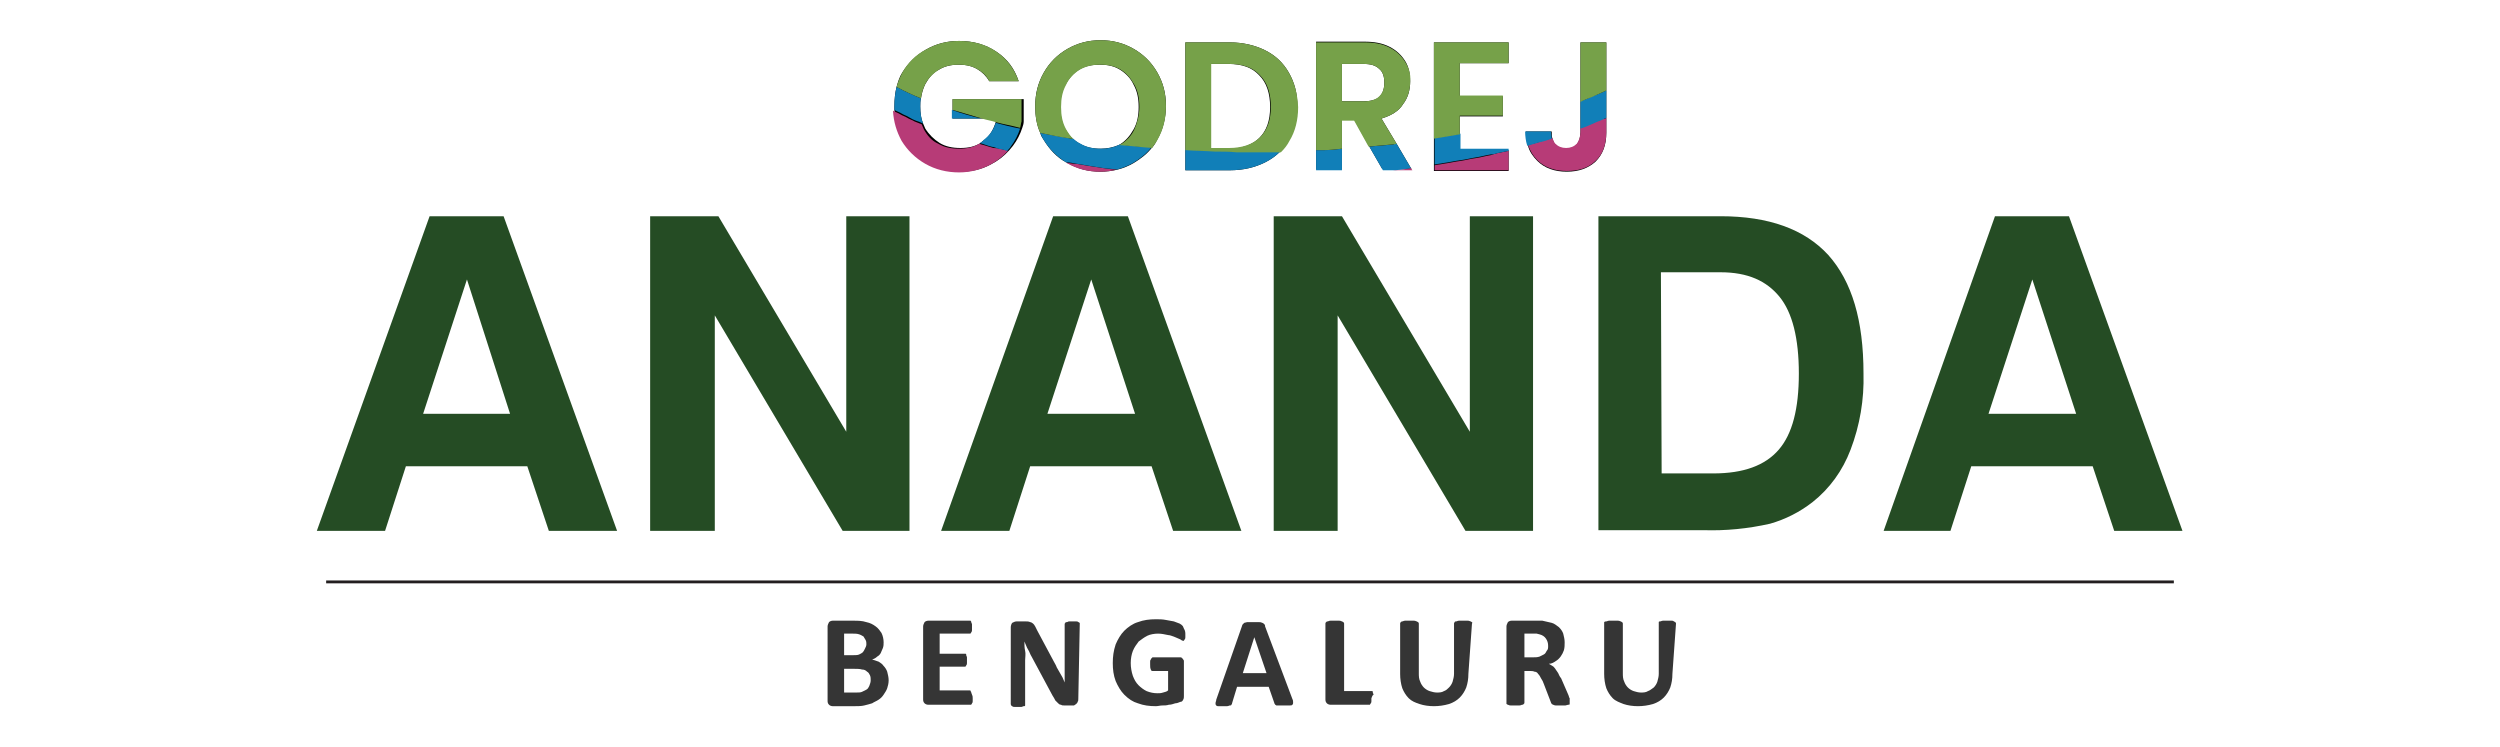 <?xml version="1.0" encoding="utf-8"?>
<!-- Generator: Adobe Illustrator 25.4.1, SVG Export Plug-In . SVG Version: 6.00 Build 0)  -->
<svg version="1.1" id="Layer_1" xmlns="http://www.w3.org/2000/svg" xmlns:xlink="http://www.w3.org/1999/xlink" x="0px" y="0px"
	 viewBox="0 0 348 104" style="enable-background:new 0 0 348 104;" xml:space="preserve">
<style type="text/css">
	.st0{fill:#23201F;}
	.st1{fill:none;stroke:#231F20;stroke-width:0.5;stroke-miterlimit:10;}
	.st2{clip-path:url(#SVGID_00000049942296537367871370000013821580938744285620_);}
	.st3{fill:url(#SVGID_00000172415466092102276540000014206316532173219506_);}
	.st4{clip-path:url(#SVGID_00000070816682971374483040000016123106881535761288_);}
	.st5{fill:url(#SVGID_00000150060504847203514450000003429699066454069927_);}
	.st6{clip-path:url(#SVGID_00000113353139327864097030000012303839737854379440_);}
	.st7{fill:url(#SVGID_00000092415617978972170350000006286807557536255667_);}
	.st8{clip-path:url(#SVGID_00000111904639324576671430000018007473330303593151_);}
	.st9{fill:url(#SVGID_00000103956819544786993400000003942541532775460249_);}
	.st10{clip-path:url(#SVGID_00000052100328752271921060000003426018519287069315_);}
	.st11{fill:url(#SVGID_00000068654485738842698010000016495009534898581155_);}
	.st12{clip-path:url(#SVGID_00000003796330071837116630000005141961572958833068_);}
	.st13{fill:url(#SVGID_00000161600557586466175490000007797859691065024701_);}
	.st14{clip-path:url(#SVGID_00000049906930185316323650000000715748214191628448_);}
	.st15{fill:url(#SVGID_00000114055116604508600770000001067696161255455916_);}
	.st16{clip-path:url(#SVGID_00000072259689974781656390000006359335807135729842_);}
	.st17{fill:url(#SVGID_00000183950898277821884330000007914671400882219191_);}
	.st18{clip-path:url(#SVGID_00000074421019300891461110000009664411453088857790_);}
	.st19{fill:url(#SVGID_00000052076644426319236900000012456771599730264510_);}
	.st20{clip-path:url(#SVGID_00000148623566089054466300000018442169977910577288_);}
	.st21{fill:url(#SVGID_00000067948342757713262370000015708081185578398860_);}
	.st22{clip-path:url(#SVGID_00000141433554280255011640000008145408950803834019_);}
	.st23{fill:url(#SVGID_00000035504395356152922830000008513318938838928299_);}
	.st24{clip-path:url(#SVGID_00000170245206881656578550000003170984451419636664_);}
	.st25{fill:url(#SVGID_00000128478199640870584960000010910084977320902843_);}
	.st26{clip-path:url(#SVGID_00000070817587553091347470000008172890952983827128_);}
	.st27{fill:url(#SVGID_00000025427604223573608780000007411639858997509262_);}
	.st28{clip-path:url(#SVGID_00000101067443286875803100000008050056029440935306_);}
	.st29{fill:url(#SVGID_00000088821502823113527400000016514479812726989955_);}
	.st30{clip-path:url(#SVGID_00000086659886762239546540000017500801004282817953_);}
	.st31{fill:url(#SVGID_00000124151733438531040100000000372687534300935318_);}
	.st32{clip-path:url(#SVGID_00000062179837723037217180000014879716702938023082_);}
	.st33{fill:url(#SVGID_00000156569309063813973090000002450913633611073983_);}
	.st34{clip-path:url(#SVGID_00000067236139832524759210000002900588970936781472_);}
	.st35{fill:url(#SVGID_00000153703410188485327930000013760479456220947094_);}
	.st36{clip-path:url(#SVGID_00000159471852306743480040000012662395633703772055_);}
	.st37{fill:url(#SVGID_00000067214413630336125370000005436641479489216934_);}
	.st38{clip-path:url(#SVGID_00000143618049466234406700000011861719653950640793_);}
	.st39{fill:url(#SVGID_00000017514413704095746390000016759608664979995571_);}
	.st40{clip-path:url(#SVGID_00000160892980118102341400000008153041646422497453_);}
	.st41{fill:url(#SVGID_00000116944153518480535010000004055490129639784340_);}
	.st42{clip-path:url(#SVGID_00000032644344807092488180000009782408028968281497_);}
	.st43{fill:url(#SVGID_00000075163341180412910970000008725675813209885353_);}
	.st44{clip-path:url(#SVGID_00000101089561078472254610000010808302004589811337_);}
	.st45{fill:url(#SVGID_00000031186437280736615440000010767423450826382981_);}
	.st46{clip-path:url(#SVGID_00000022527462828101347090000005239165871984946092_);}
	.st47{fill:url(#SVGID_00000106144603448867560640000006756528787608167317_);}
	.st48{clip-path:url(#SVGID_00000000910630887850163110000012507538154769638802_);}
	.st49{fill:url(#SVGID_00000017481978417934297920000006977797171335760814_);}
	.st50{clip-path:url(#SVGID_00000110464430932095447900000013866320499175555216_);}
	.st51{fill:url(#SVGID_00000072991014384222387470000016599498829197927594_);}
	.st52{clip-path:url(#SVGID_00000035508401241169763420000005736693630566473407_);}
	.st53{fill:url(#SVGID_00000097498033729604953420000004925210247816572321_);}
	.st54{clip-path:url(#SVGID_00000021099669485124673050000007494895486917323664_);}
	.st55{fill:url(#SVGID_00000031889473761266037610000006324931450190955908_);}
	.st56{clip-path:url(#SVGID_00000134224712865397848550000009007410597586760108_);}
	.st57{fill:url(#SVGID_00000169541533624902211980000012490070833640745871_);}
	.st58{clip-path:url(#SVGID_00000182526812083776724430000012160048742612962455_);}
	.st59{fill:url(#SVGID_00000074424289146187041570000002842017202425676467_);}
	.st60{clip-path:url(#SVGID_00000060019938053135791860000002856197095842221442_);}
	.st61{fill:url(#SVGID_00000142856357908989492840000010761161228796833972_);}
	.st62{clip-path:url(#SVGID_00000047772656213938120200000013655931990314377886_);}
	.st63{fill:url(#SVGID_00000017517401058289517380000012184371078116552861_);}
	.st64{clip-path:url(#SVGID_00000113341791099230649010000007418893198599360130_);}
	.st65{fill:url(#SVGID_00000056411238701652762410000006945146566243806609_);}
	.st66{clip-path:url(#SVGID_00000183932717917483901710000017453993957690118563_);}
	.st67{fill:url(#SVGID_00000143597303922488989240000008930943050972757662_);}
	.st68{clip-path:url(#SVGID_00000038387176024980421950000000148905990717788350_);}
	.st69{fill:url(#SVGID_00000000939696016233406150000001716271279989981118_);}
	.st70{clip-path:url(#SVGID_00000075881622772553798390000015057973682469244289_);}
	.st71{fill:url(#SVGID_00000015355340265732887120000009278063827346536337_);}
	.st72{clip-path:url(#SVGID_00000115501121233883283430000009517997836404595888_);}
	.st73{fill:url(#SVGID_00000053521824508412297400000014296116153720320160_);}
	.st74{clip-path:url(#SVGID_00000031892842465311114450000017523344279714417825_);}
	.st75{fill:url(#SVGID_00000085237594542176560130000002722126476264884656_);}
	.st76{clip-path:url(#SVGID_00000163777284779306527680000015889419345921905591_);}
	.st77{fill:url(#SVGID_00000123404686524624971240000004799612663648181902_);}
	.st78{clip-path:url(#SVGID_00000023270024075802349670000015478295597740361127_);}
	.st79{fill:url(#SVGID_00000036942686146811362370000010461708263328345757_);}
	.st80{clip-path:url(#SVGID_00000003080068585402947530000001621755873907274670_);}
	.st81{fill:url(#SVGID_00000002347356045087977510000002386470053482146721_);}
	.st82{clip-path:url(#SVGID_00000039133769296584142970000007000341852252797114_);}
	.st83{fill:url(#SVGID_00000047048390538303739110000018215329418613256321_);}
	.st84{clip-path:url(#SVGID_00000072259832028262866060000003719568125180930470_);}
	.st85{fill:url(#SVGID_00000060005915814730730960000003919635746362989192_);}
	.st86{fill:#9DBF4B;}
	.st87{fill:#254C24;}
	.st88{fill:#BA2F71;}
	.st89{fill:#6DA642;}
	.st90{fill:#459DD0;}
	.st91{fill:#7FAD4A;}
	.st92{fill:#1A7DB7;}
	.st93{fill:#231F20;}
	.st94{fill:#353535;}
	.st95{fill:#B73B77;}
	.st96{fill:#117FB8;}
	.st97{fill:#76A149;}
</style>
<g>
	<path class="st87" d="M59.8,30.1h10.3l15.8,43.8h-9.5l-3-9H56.5l-2.9,9h-9.5L59.8,30.1z M65,38.9l-6.1,18.7H71L65,38.9z"/>
	<path class="st87" d="M90.5,73.9V30.1h9.5l17.8,30v-30h8.8v43.8h-9.3l-17.8-30v30H90.5z"/>
	<path class="st87" d="M146.6,30.1H157l15.8,43.8h-9.5l-3-9h-16.9l-2.9,9H131L146.6,30.1z M151.9,38.9l-6.1,18.7H158L151.9,38.9z"/>
	<path class="st87" d="M177.3,73.9V30.1h9.5l17.8,30v-30h8.8v43.8H204l-17.8-30v30H177.3z"/>
	<path class="st87" d="M222.5,73.9V30.1h17c6.7,0,11.7,1.8,15,5.4c3.3,3.7,4.9,9.1,4.9,16.5c0.1,3.6-0.5,7.2-1.8,10.6
		c-1.1,2.9-2.9,5.4-5.3,7.3c-1.8,1.4-3.8,2.4-5.9,3c-3.1,0.7-6.2,1-9.3,0.9H222.5z M231.3,65.9h7.2c4.2,0,7.2-1.1,9.1-3.3
		s2.8-5.7,2.8-10.6s-0.9-8.5-2.7-10.7s-4.4-3.4-8.2-3.4h-8.3L231.3,65.9L231.3,65.9z"/>
	<path class="st87" d="M277.7,30.1h10.3l15.8,43.8h-9.5l-3-9h-16.9l-2.9,9h-9.3L277.7,30.1z M282.9,38.9l-6.1,18.7H289L282.9,38.9z"
		/>
</g>
<rect x="45.4" y="80.8" class="st93" width="257.2" height="0.4"/>
<g>
	<path class="st94" d="M123.7,94.7c0,0.4-0.1,0.8-0.2,1.1c-0.1,0.3-0.3,0.6-0.5,0.9c-0.2,0.3-0.4,0.5-0.7,0.7
		c-0.3,0.2-0.6,0.3-0.9,0.5c-0.3,0.1-0.7,0.2-1.1,0.3c-0.4,0.1-0.9,0.1-1.3,0.1h-3.1c-0.2,0-0.4-0.1-0.5-0.2
		c-0.2-0.2-0.2-0.4-0.2-0.6V87.2c0-0.2,0.1-0.4,0.2-0.6c0.1-0.1,0.3-0.2,0.5-0.2h2.9c0.6,0,1.2,0,1.8,0.2c0.5,0.1,0.9,0.3,1.3,0.6
		c0.3,0.2,0.6,0.6,0.8,0.9c0.2,0.4,0.3,0.9,0.3,1.3c0,0.3,0,0.5-0.1,0.8c-0.1,0.2-0.2,0.5-0.3,0.7c-0.1,0.2-0.3,0.4-0.5,0.5
		c-0.2,0.2-0.4,0.3-0.7,0.4c0.3,0.1,0.6,0.2,0.9,0.3c0.3,0.2,0.5,0.3,0.7,0.6c0.2,0.2,0.4,0.5,0.5,0.8
		C123.6,93.9,123.7,94.3,123.7,94.7z M120.6,89.7c0-0.2,0-0.4-0.1-0.6c-0.1-0.2-0.2-0.3-0.3-0.5c-0.2-0.1-0.3-0.2-0.6-0.3
		c-0.3-0.1-0.6-0.1-0.9-0.1h-1.2v3h1.3c0.3,0,0.6,0,0.8-0.1c0.2-0.1,0.4-0.2,0.5-0.3c0.1-0.1,0.2-0.3,0.3-0.5
		C120.5,90.1,120.6,89.9,120.6,89.7z M121.2,94.7c0-0.2,0-0.5-0.1-0.7c-0.1-0.2-0.2-0.4-0.4-0.5c-0.2-0.2-0.4-0.3-0.7-0.3
		c-0.3-0.1-0.7-0.1-1.1-0.1h-1.4v3.3h1.7c0.3,0,0.6,0,0.8-0.1c0.2-0.1,0.4-0.2,0.6-0.3c0.2-0.1,0.3-0.3,0.4-0.5
		C121.1,95.2,121.2,95,121.2,94.7L121.2,94.7z"/>
	<path class="st94" d="M135.4,97.2c0,0.2,0,0.3,0,0.4c0,0.1,0,0.2-0.1,0.3c0,0.1-0.1,0.1-0.1,0.2c0,0-0.1,0-0.1,0h-5.9
		c-0.2,0-0.4-0.1-0.5-0.2c-0.2-0.2-0.2-0.4-0.2-0.6V87.2c0-0.2,0.1-0.4,0.2-0.6c0.1-0.1,0.3-0.2,0.5-0.2h5.8c0,0,0.1,0,0.1,0
		c0,0,0.1,0.1,0.1,0.2c0,0.1,0.1,0.2,0.1,0.3c0,0.1,0,0.3,0,0.4c0,0.1,0,0.3,0,0.4c0,0.1,0,0.2-0.1,0.3c0,0.1-0.1,0.1-0.1,0.2
		c0,0-0.1,0-0.1,0h-4.2v2.8h3.5c0,0,0.1,0,0.1,0c0.1,0,0.1,0.1,0.1,0.2c0,0.1,0.1,0.2,0.1,0.3c0,0.1,0,0.3,0,0.4c0,0.1,0,0.3,0,0.4
		c0,0.1,0,0.2-0.1,0.3c0,0.1-0.1,0.1-0.1,0.2c0,0-0.1,0-0.1,0h-3.5v3.3h4.2c0.1,0,0.1,0,0.1,0.1c0,0,0.1,0.1,0.1,0.2
		c0,0.1,0.1,0.2,0.1,0.3C135.4,96.9,135.4,97,135.4,97.2z"/>
	<path class="st94" d="M150.1,97.3c0,0.1,0,0.3-0.1,0.4c0,0.1-0.1,0.2-0.2,0.3c-0.1,0.1-0.2,0.1-0.3,0.2c-0.1,0-0.2,0-0.3,0h-1
		c-0.2,0-0.4,0-0.5-0.1c-0.2,0-0.3-0.1-0.4-0.2c-0.1-0.1-0.3-0.3-0.4-0.4c-0.1-0.2-0.2-0.4-0.4-0.7l-2.9-5.4c-0.2-0.3-0.3-0.7-0.5-1
		s-0.3-0.7-0.5-1.1l0,0c0,0.4,0,0.9,0.1,1.3s0,0.9,0,1.3v6.1c0,0.1,0,0.1,0,0.2c0,0.1-0.1,0.1-0.2,0.1c-0.1,0-0.2,0.1-0.3,0.1
		c-0.2,0-0.4,0-0.5,0c-0.2,0-0.3,0-0.5,0c-0.1,0-0.2,0-0.3-0.1c-0.1,0-0.2-0.2-0.2-0.3V87.3c0-0.2,0.1-0.5,0.2-0.6
		c0.2-0.1,0.4-0.2,0.6-0.2h1.3c0.2,0,0.4,0,0.6,0.1c0.1,0,0.3,0.1,0.4,0.2c0.1,0.1,0.2,0.2,0.3,0.4c0.1,0.2,0.2,0.4,0.3,0.6l2.3,4.3
		c0.1,0.2,0.3,0.5,0.4,0.8l0.4,0.7l0.4,0.7c0.1,0.2,0.2,0.5,0.3,0.7l0,0c0-0.4,0-0.9,0-1.3s0-0.9,0-1.3v-5.5c0-0.1,0-0.1,0.1-0.2
		c0-0.1,0.1-0.1,0.2-0.1c0.1,0,0.2-0.1,0.3-0.1c0.2,0,0.4,0,0.5,0c0.2,0,0.3,0,0.5,0c0.1,0,0.2,0,0.3,0.1c0.1,0,0.1,0.1,0.2,0.1
		c0,0.1,0,0.1,0,0.2L150.1,97.3z"/>
	<path class="st94" d="M165,88.3c0,0.1,0,0.3,0,0.4c0,0.1,0,0.2-0.1,0.3c0,0.1-0.1,0.1-0.1,0.2c0,0-0.1,0-0.1,0
		c-0.1,0-0.3-0.1-0.4-0.2c-0.2-0.1-0.5-0.2-0.7-0.3c-0.3-0.1-0.7-0.3-1-0.3c-0.5-0.1-0.9-0.2-1.4-0.2c-0.5,0-1.1,0.1-1.5,0.3
		c-0.4,0.2-0.8,0.5-1.2,0.8c-0.3,0.4-0.6,0.8-0.8,1.3c-0.2,0.5-0.3,1.1-0.3,1.7c0,0.6,0.1,1.2,0.3,1.8c0.2,0.5,0.4,0.9,0.8,1.3
		c0.3,0.3,0.7,0.6,1.1,0.8c0.5,0.2,1,0.3,1.5,0.3c0.3,0,0.5,0,0.8-0.1c0.3-0.1,0.5-0.1,0.7-0.3v-2.7h-2.2c-0.1,0-0.2-0.1-0.2-0.2
		c-0.1-0.2-0.1-0.4-0.1-0.7c0-0.2,0-0.3,0-0.4c0-0.1,0-0.2,0.1-0.3c0-0.1,0.1-0.1,0.1-0.2c0,0,0.1,0,0.1-0.1h3.9
		c0.1,0,0.2,0,0.2,0.1c0.1,0,0.1,0.1,0.2,0.2c0.1,0.1,0.1,0.2,0.1,0.2c0,0.1,0,0.2,0,0.3v4.6c0,0.2,0,0.3-0.1,0.5
		c-0.1,0.2-0.2,0.3-0.4,0.3c-0.2,0.1-0.5,0.2-0.7,0.2c-0.3,0.1-0.6,0.2-0.9,0.2c-0.3,0.1-0.6,0.1-0.9,0.1s-0.6,0.1-0.9,0.1
		c-0.9,0-1.7-0.1-2.5-0.4c-0.7-0.2-1.3-0.6-1.9-1.2c-0.5-0.5-0.9-1.2-1.2-1.9c-0.3-0.8-0.4-1.6-0.4-2.5c0-0.9,0.1-1.7,0.4-2.6
		c0.3-0.7,0.7-1.4,1.2-1.9c0.5-0.5,1.2-1,1.9-1.2c0.8-0.3,1.6-0.4,2.5-0.4c0.5,0,0.9,0,1.4,0.1c0.4,0.1,0.7,0.1,1.1,0.2
		c0.3,0.1,0.5,0.2,0.8,0.3c0.2,0.1,0.3,0.2,0.4,0.3c0.1,0.1,0.1,0.2,0.2,0.4C165,87.8,165,88.1,165,88.3z"/>
	<path class="st94" d="M179.9,97.3c0.1,0.2,0.1,0.3,0.1,0.5c0,0.1,0,0.2-0.1,0.3c-0.1,0.1-0.2,0.1-0.4,0.1c-0.2,0-0.5,0-0.7,0h-0.7
		c-0.1,0-0.3,0-0.4,0c-0.1,0-0.1-0.1-0.2-0.1c0-0.1-0.1-0.1-0.1-0.2l-0.8-2.3h-4.4l-0.7,2.3c0,0.1,0,0.1-0.1,0.2
		c0,0.1-0.1,0.1-0.2,0.1c-0.1,0-0.2,0.1-0.4,0.1h-0.6c-0.2,0-0.4,0-0.6,0c-0.1,0-0.2,0-0.3-0.1c-0.1-0.1-0.1-0.2-0.1-0.3
		c0-0.2,0.1-0.3,0.1-0.5l3.6-10.3c0-0.1,0.1-0.2,0.1-0.2c0.1-0.1,0.1-0.1,0.2-0.2c0.1,0,0.3-0.1,0.4-0.1h1.6c0.2,0,0.3,0,0.5,0.1
		c0.1,0,0.2,0.1,0.3,0.2c0.1,0.1,0.1,0.2,0.1,0.3L179.9,97.3z M174.6,88.7L174.6,88.7l-1.6,5h3.3L174.6,88.7z"/>
	<path class="st94" d="M190.9,97.2c0,0.1,0,0.3,0,0.4c0,0.1,0,0.2-0.1,0.3c0,0.1-0.1,0.1-0.1,0.2c-0.1,0-0.1,0-0.2,0h-5.3
		c-0.2,0-0.4-0.1-0.5-0.2c-0.2-0.2-0.2-0.4-0.2-0.6V86.8c0-0.1,0-0.1,0.1-0.2c0.1-0.1,0.1-0.1,0.2-0.1c0.1,0,0.2-0.1,0.4-0.1h0.6
		h0.6c0.1,0,0.2,0,0.4,0.1c0.1,0,0.1,0.1,0.2,0.1c0,0,0.1,0.1,0.1,0.2v9.4h3.7c0.1,0,0.1,0,0.2,0c0.1,0,0.1,0.1,0.1,0.2
		c0,0.1,0.1,0.2,0.1,0.3C191,96.8,191,97,190.9,97.2z"/>
	<path class="st94" d="M204.4,93.8c0,0.7-0.1,1.3-0.3,1.9c-0.2,0.5-0.5,1-0.9,1.4c-0.4,0.4-0.9,0.7-1.5,0.9
		c-0.7,0.2-1.4,0.3-2.1,0.3c-0.7,0-1.4-0.1-2-0.3c-0.6-0.2-1.1-0.4-1.5-0.8c-0.4-0.4-0.7-0.9-0.9-1.4c-0.2-0.6-0.3-1.3-0.3-2v-7
		c0-0.1,0-0.1,0.1-0.2c0.1-0.1,0.1-0.1,0.2-0.1c0.1,0,0.2-0.1,0.4-0.1h0.6h0.6c0.1,0,0.2,0,0.4,0.1c0.1,0,0.1,0.1,0.2,0.1
		c0,0,0.1,0.1,0.1,0.2v6.9c0,0.4,0,0.8,0.2,1.2c0.1,0.3,0.3,0.6,0.5,0.8c0.2,0.2,0.5,0.4,0.8,0.5c0.3,0.1,0.7,0.2,1,0.2
		c0.3,0,0.7,0,1-0.2c0.3-0.1,0.5-0.3,0.7-0.5c0.2-0.2,0.4-0.5,0.5-0.8c0.1-0.4,0.2-0.7,0.2-1.1v-7c0-0.1,0-0.1,0.1-0.2
		c0-0.1,0.1-0.1,0.2-0.1c0.1,0,0.2-0.1,0.4-0.1h0.6h0.6c0.1,0,0.2,0,0.4,0.1c0.1,0,0.1,0.1,0.2,0.1c0,0,0.1,0.1,0,0.2L204.4,93.8z"
		/>
	<path class="st94" d="M218.5,97.8c0,0.1,0,0.1,0,0.2c0,0.1-0.1,0.1-0.2,0.1c-0.1,0-0.3,0.1-0.4,0.1h-1.3c-0.1,0-0.2,0-0.4-0.1
		c-0.1,0-0.1-0.1-0.2-0.1c0-0.1-0.1-0.1-0.1-0.2l-1-2.6c-0.1-0.3-0.2-0.5-0.4-0.8c-0.1-0.2-0.2-0.4-0.4-0.6
		c-0.1-0.2-0.3-0.3-0.5-0.3c-0.2-0.1-0.4-0.1-0.7-0.1h-0.7v4.4c0,0.1,0,0.1-0.1,0.2c-0.1,0.1-0.1,0.1-0.2,0.1
		c-0.1,0-0.2,0.1-0.4,0.1c-0.2,0-0.4,0-0.6,0c-0.2,0-0.4,0-0.6,0c-0.1,0-0.2,0-0.4-0.1c-0.1,0-0.1-0.1-0.2-0.1c0,0,0-0.1,0-0.2V87.2
		c0-0.2,0.1-0.4,0.2-0.6c0.1-0.1,0.3-0.2,0.5-0.2h3h0.8h0.5c0.4,0.1,0.9,0.2,1.3,0.3c0.4,0.1,0.7,0.4,1,0.6c0.3,0.3,0.5,0.6,0.6,0.9
		c0.1,0.4,0.2,0.8,0.2,1.2c0,0.4,0,0.7-0.1,1.1c-0.2,0.6-0.6,1.2-1.1,1.5c-0.3,0.2-0.6,0.4-1,0.4c0.2,0.1,0.3,0.2,0.5,0.3
		c0.2,0.1,0.3,0.3,0.4,0.4c0.1,0.2,0.3,0.4,0.4,0.6c0.1,0.2,0.2,0.5,0.4,0.7l1,2.3c0.1,0.2,0.1,0.4,0.2,0.5
		C218.5,97.6,218.5,97.7,218.5,97.8z M215.5,89.9c0-0.4-0.1-0.7-0.3-1c-0.2-0.3-0.5-0.5-0.9-0.6l-0.4-0.1c-0.2,0-0.4,0-0.6,0h-1.1
		v3.3h1.2c0.3,0,0.6,0,0.9-0.1c0.2-0.1,0.4-0.2,0.6-0.3c0.2-0.1,0.3-0.3,0.4-0.5C215.5,90.4,215.5,90.2,215.5,89.9z"/>
	<path class="st94" d="M232.8,93.8c0,0.7-0.1,1.3-0.3,1.9c-0.2,0.5-0.5,1-0.9,1.4c-0.4,0.4-0.9,0.7-1.5,0.9
		c-0.7,0.2-1.4,0.3-2.1,0.3c-0.7,0-1.4-0.1-2-0.3c-0.5-0.2-1.1-0.4-1.5-0.8c-0.4-0.4-0.7-0.9-0.9-1.4c-0.2-0.6-0.3-1.3-0.3-2v-7
		c0-0.1,0-0.1,0-0.2c0.1-0.1,0.2-0.1,0.3-0.1c0.1,0,0.2-0.1,0.4-0.1h0.6h0.6c0.1,0,0.2,0,0.4,0.1c0.1,0,0.1,0.1,0.2,0.1
		c0,0,0.1,0.1,0.1,0.2v6.9c0,0.4,0,0.8,0.2,1.2c0.1,0.3,0.3,0.6,0.5,0.8c0.2,0.2,0.5,0.4,0.8,0.5c0.3,0.1,0.7,0.2,1,0.2
		c0.3,0,0.7,0,1-0.2c0.3-0.1,0.5-0.3,0.8-0.5c0.2-0.2,0.4-0.5,0.5-0.8c0.1-0.4,0.2-0.7,0.2-1.1v-7c0-0.1,0-0.1,0-0.2
		c0-0.1,0.1-0.1,0.2-0.1c0.1,0,0.2-0.1,0.4-0.1h0.6h0.6c0.1,0,0.2,0,0.3,0.1c0.1,0,0.1,0.1,0.2,0.1c0,0,0.1,0.1,0.1,0.2L232.8,93.8z
		"/>
</g>
<g>
	<g>
		<path d="M132.6,13.8v2.7h6.1c0,0.2-0.1,0.3-0.1,0.5c-0.3,1-0.8,1.9-1.6,2.5c-0.2,0.1-0.4,0.3-0.5,0.4c-0.8,0.5-1.7,0.7-2.8,0.7
			c-1.1,0-2.1-0.2-2.9-0.7c-0.8-0.5-1.5-1.2-2-2c-0.1-0.2-0.2-0.5-0.3-0.7c-0.3-0.7-0.4-1.5-0.4-2.4c0-0.4,0-0.8,0.1-1.1
			c0.1-0.7,0.3-1.4,0.6-2c0.5-0.9,1.1-1.6,1.9-2c0.8-0.5,1.7-0.7,2.8-0.7c1,0,1.8,0.2,2.5,0.6c0.7,0.4,1.3,1,1.7,1.7h4.1
			c-0.6-1.8-1.6-3.1-3.1-4.1c-1.5-1-3.2-1.5-5.2-1.5c-1.7,0-3.2,0.4-4.6,1.2c-1.4,0.8-2.5,1.9-3.3,3.2c-0.4,0.6-0.6,1.3-0.8,2
			c-0.2,0.8-0.3,1.7-0.3,2.7c0,0.2,0,0.3,0,0.5c0.1,1.6,0.5,3,1.2,4.2c0.8,1.4,1.9,2.5,3.3,3.2c1.4,0.8,2.9,1.2,4.7,1.2
			c1.5,0,2.9-0.3,4.2-1c1-0.5,1.9-1.2,2.6-2c0.2-0.2,0.3-0.4,0.5-0.6c0.6-0.8,1-1.6,1.3-2.5c0.1-0.3,0.2-0.6,0.2-0.9v-3.1H132.6z"/>
		<path d="M161.1,10.1c-0.8-1.4-1.9-2.5-3.3-3.3c-1.4-0.8-2.9-1.2-4.6-1.2c-1.7,0-3.2,0.4-4.6,1.2c-1.4,0.8-2.5,1.9-3.3,3.3
			c-0.8,1.4-1.2,2.9-1.2,4.7c0,1.3,0.2,2.6,0.7,3.7c0.1,0.4,0.3,0.7,0.5,1c0.8,1.3,1.8,2.4,3.1,3.1c0.1,0,0.1,0.1,0.2,0.1
			c1.4,0.8,2.9,1.2,4.6,1.2c0.8,0,1.6-0.1,2.4-0.3h0c0.8-0.2,1.5-0.5,2.2-0.9c1-0.6,1.9-1.3,2.6-2.2c0.3-0.3,0.5-0.7,0.7-1.1
			c0.8-1.4,1.2-3,1.2-4.7C162.3,13,161.9,11.5,161.1,10.1z M153.2,20.7c-1.1,0-2-0.2-2.9-0.7c-0.4-0.2-0.7-0.5-1-0.7
			c-0.4-0.4-0.7-0.8-1-1.3c-0.5-0.9-0.7-2-0.7-3.1c0-1.2,0.2-2.2,0.7-3.1c0.5-0.9,1.1-1.6,1.9-2.1c0.8-0.5,1.8-0.7,2.9-0.7
			c1.1,0,2,0.2,2.8,0.7c0.8,0.5,1.5,1.2,1.9,2.1c0.5,0.9,0.7,1.9,0.7,3.1c0,1.2-0.2,2.2-0.7,3.1c-0.5,0.9-1.1,1.6-1.9,2.1
			c-0.1,0-0.1,0.1-0.2,0.1C155,20.5,154.1,20.7,153.2,20.7z"/>
		<path d="M179.4,10.1c-0.8-1.4-1.9-2.4-3.3-3.1s-3.1-1.1-4.9-1.1h-6.2v17.8h6.2c1.9,0,3.5-0.4,4.9-1.1c0.8-0.4,1.5-0.9,2.1-1.5
			c0.5-0.5,0.9-1,1.2-1.6c0.8-1.3,1.2-2.9,1.2-4.7C180.6,13,180.2,11.5,179.4,10.1z M168.5,8.9h2.5c1.9,0,3.3,0.5,4.3,1.6
			c1,1,1.5,2.5,1.5,4.4c0,1.9-0.5,3.3-1.5,4.3c-1,1-2.5,1.5-4.3,1.5h-2.5V8.9z"/>
		<path d="M196.4,23.4l-2-3.4l-2.1-3.5c1.3-0.4,2.4-1,3-2c0.7-0.9,1-2,1-3.2c0-1-0.2-2-0.7-2.8c-0.5-0.8-1.2-1.5-2.2-2
			s-2.1-0.7-3.5-0.7h-6.7v17.8h3.6v-7h1.7l2,3.6l1.9,3.3h4.1L196.4,23.4z M189.8,14.1h-3V8.9h3c1,0,1.7,0.2,2.2,0.7
			c0.5,0.4,0.7,1.1,0.7,1.9c0,0.8-0.2,1.5-0.7,2C191.5,13.9,190.8,14.1,189.8,14.1z"/>
		<path d="M210,8.8V5.9h-10.4v17.9H210v-2.9h-6.8v-4.7h6v-2.8h-6V8.8H210z"/>
		<path d="M220,5.9v12.5c0,0.7-0.2,1.3-0.5,1.7c-0.3,0.4-0.8,0.6-1.5,0.6c-0.7,0-1.2-0.2-1.5-0.6c-0.2-0.2-0.3-0.5-0.4-0.8
			c-0.1-0.3-0.1-0.6-0.1-1h-3.6c0,0.7,0.1,1.4,0.3,2c0.2,0.8,0.7,1.5,1.3,2.1c1,1,2.4,1.5,4.1,1.5c1.7,0,3-0.5,4-1.4
			c1-1,1.5-2.3,1.5-4V5.9H220z"/>
	</g>
	<g>
		<path class="st95" d="M140,20.9c0.1,0,0.2,0,0.3,0.1c-0.7,0.8-1.6,1.5-2.6,2c-1.2,0.6-2.6,1-4.2,1c-1.7,0-3.3-0.4-4.7-1.2
			c-1.4-0.8-2.5-1.9-3.3-3.2c-0.7-1.3-1.1-2.6-1.2-4.2c0.3,0.2,0.7,0.3,1,0.5c0.3,0.2,0.7,0.3,1,0.5c0,0,0,0,0,0
			c0.3,0.2,0.7,0.3,1,0.5c0.3,0.1,0.7,0.3,1,0.4c0,0,0,0,0,0c0.1,0.2,0.2,0.5,0.3,0.7c0.5,0.9,1.1,1.6,2,2c0.8,0.5,1.8,0.7,2.9,0.7
			c1.1,0,2-0.2,2.8-0.7c0.1,0,0.2,0.1,0.3,0.1c0.6,0.2,1.1,0.3,1.7,0.5C139,20.6,139.5,20.8,140,20.9z"/>
		<path class="st95" d="M153.6,23.4c0.6,0.1,1.3,0.2,1.9,0.2c-0.8,0.2-1.5,0.3-2.4,0.3c-1.7,0-3.2-0.4-4.6-1.2
			c-0.1,0-0.1-0.1-0.2-0.1c0.5,0.1,1,0.2,1.5,0.2c0.6,0.1,1.2,0.2,1.8,0.3C152.3,23.2,153,23.3,153.6,23.4z"/>
		<path class="st95" d="M196.4,23.4l0.2,0.3h-2.7c0,0,0,0,0,0c0.6-0.1,1.3-0.1,1.9-0.2C196,23.5,196.2,23.4,196.4,23.4z"/>
		<path class="st95" d="M208.5,21.3c0.5-0.1,1-0.2,1.5-0.3v2.7h-10.3V23c0.4-0.1,0.8-0.1,1.2-0.2c0.8-0.1,1.6-0.3,2.4-0.4
			c0.7-0.1,1.4-0.3,2.2-0.4c0.7-0.1,1.3-0.3,2-0.4C207.8,21.5,208.1,21.4,208.5,21.3z"/>
		<path class="st95" d="M223.6,16.4v2c0,1.7-0.5,3.1-1.5,4c-1,1-2.4,1.4-4,1.4c-1.7,0-3.1-0.5-4.1-1.5c-0.6-0.6-1-1.3-1.3-2.1
			c0.6-0.2,1.2-0.3,1.7-0.5c0.6-0.2,1.1-0.3,1.7-0.5c0.1,0.3,0.2,0.6,0.4,0.8c0.4,0.4,0.9,0.6,1.5,0.6c0.6,0,1.1-0.2,1.5-0.6
			c0.3-0.4,0.5-1,0.5-1.7v-0.5c0.7-0.3,1.4-0.5,2-0.8c0.4-0.2,0.8-0.3,1.2-0.5C223.3,16.6,223.5,16.5,223.6,16.4z"/>
		<path class="st96" d="M128.5,17.2C128.5,17.2,128.4,17.2,128.5,17.2c-0.4-0.2-0.7-0.3-1-0.4c-0.3-0.1-0.7-0.3-1-0.5c0,0,0,0,0,0
			c-0.3-0.2-0.7-0.3-1-0.5c-0.3-0.2-0.7-0.3-1-0.5c0-0.2,0-0.3,0-0.5c0-1,0.1-1.8,0.3-2.7c1.1,0.6,2.2,1.1,3.4,1.6
			c-0.1,0.4-0.1,0.7-0.1,1.1C128.1,15.7,128.2,16.5,128.5,17.2z"/>
		<path class="st96" d="M136.6,16.5h-4.1v-1.2C133.9,15.8,135.3,16.2,136.6,16.5z"/>
		<path class="st96" d="M138.6,17.1c1.1,0.3,2.3,0.6,3.4,0.8c-0.3,0.9-0.7,1.7-1.3,2.5c-0.1,0.2-0.3,0.4-0.5,0.6
			c-0.1,0-0.2,0-0.3-0.1c-0.5-0.1-1-0.2-1.5-0.4c-0.6-0.1-1.1-0.3-1.7-0.5c-0.1,0-0.2-0.1-0.3-0.1c0.2-0.1,0.4-0.2,0.5-0.4
			C137.7,18.9,138.3,18.1,138.6,17.1z"/>
		<path class="st96" d="M160.3,20.5c-0.7,0.9-1.6,1.6-2.6,2.2c-0.7,0.4-1.5,0.7-2.2,0.9h0c-0.6-0.1-1.3-0.1-1.9-0.2
			c-0.6-0.1-1.3-0.2-1.9-0.3c-0.6-0.1-1.2-0.2-1.8-0.3c-0.5-0.1-1-0.2-1.5-0.2c-1.3-0.8-2.3-1.8-3.1-3.1c-0.2-0.3-0.4-0.7-0.5-1
			c1.4,0.3,2.9,0.5,4.3,0.8c0.1,0,0.2,0,0.3,0c0.3,0.3,0.6,0.5,1,0.7c0.8,0.5,1.8,0.7,2.9,0.7c1,0,1.8-0.2,2.6-0.6
			C157.3,20.3,158.8,20.4,160.3,20.5z"/>
		<path class="st96" d="M178.2,21.1c-0.6,0.6-1.3,1.1-2.1,1.5c-1.4,0.7-3.1,1.1-4.9,1.1h-6.2v-2.9c1.4,0.1,2.7,0.1,4.1,0.2
			c1,0,2,0,3,0.1C174.1,21.1,176.1,21.1,178.2,21.1z"/>
		<path class="st96" d="M184.2,20.9c0.9,0,1.7-0.1,2.6-0.2v3h-3.6v-2.8C183.6,20.9,183.9,20.9,184.2,20.9z"/>
		<path class="st96" d="M194.4,20l2,3.4c-0.2,0-0.4,0.1-0.6,0.1c-0.6,0.1-1.3,0.2-1.9,0.2c0,0,0,0,0,0h-1.4l-1.9-3.3
			c1.1-0.1,2.2-0.2,3.4-0.3C194.1,20,194.2,20,194.4,20z"/>
		<path class="st96" d="M210,20.8V21c-0.5,0.1-1,0.2-1.5,0.3c-0.3,0.1-0.7,0.2-1,0.2c-0.7,0.1-1.3,0.3-2,0.4
			c-0.7,0.1-1.4,0.3-2.2,0.4c-0.8,0.1-1.6,0.3-2.4,0.4c-0.4,0.1-0.8,0.1-1.2,0.2v-3.7c1.2-0.2,2.4-0.4,3.6-0.6v2.1H210z"/>
		<path class="st96" d="M215.9,18.3c0,0.4,0.1,0.7,0.1,1c-0.6,0.2-1.1,0.4-1.7,0.5c-0.6,0.2-1.1,0.3-1.7,0.5c-0.2-0.6-0.3-1.3-0.3-2
			H215.9z"/>
		<path class="st96" d="M223.6,12.6v3.8c-0.1,0.1-0.3,0.1-0.4,0.2c-0.4,0.2-0.8,0.3-1.2,0.5c-0.7,0.3-1.3,0.6-2,0.8v-3.8
			c0.5-0.2,1.1-0.4,1.6-0.7C222.3,13.2,222.9,12.9,223.6,12.6z"/>
		<path class="st97" d="M133.5,9c-1.1,0-2,0.2-2.8,0.7c-0.8,0.5-1.5,1.2-1.9,2c-0.3,0.6-0.5,1.2-0.6,2c-1.2-0.5-2.3-1-3.4-1.6
			c0.2-0.7,0.5-1.4,0.8-2c0.8-1.4,1.9-2.5,3.3-3.2c1.4-0.8,2.9-1.2,4.6-1.2c2,0,3.8,0.5,5.2,1.5c1.5,1,2.5,2.4,3.1,4.1h-4.1
			c-0.4-0.8-1-1.3-1.7-1.7C135.3,9.2,134.4,9,133.5,9z"/>
		<path class="st97" d="M142.2,13.8v3.1c-0.1,0.3-0.1,0.6-0.2,0.9c-1.1-0.3-2.3-0.5-3.4-0.8c-0.6-0.2-1.3-0.3-1.9-0.5
			c-1.4-0.4-2.7-0.8-4.1-1.2v-1.5H142.2z"/>
		<path class="st97" d="M162.3,14.8c0,1.8-0.4,3.3-1.2,4.7c-0.2,0.4-0.5,0.7-0.7,1.1c-1.5-0.1-3-0.3-4.6-0.4c0.1,0,0.1-0.1,0.2-0.1
			c0.8-0.5,1.5-1.2,1.9-2.1s0.7-2,0.7-3.1c0-1.2-0.2-2.2-0.7-3.1c-0.5-0.9-1.1-1.6-1.9-2.1c-0.8-0.5-1.8-0.7-2.8-0.7
			c-1.1,0-2,0.2-2.9,0.7c-0.8,0.5-1.5,1.2-1.9,2.1c-0.5,0.9-0.7,1.9-0.7,3.1c0,1.2,0.2,2.2,0.7,3.1c0.3,0.5,0.6,1,1,1.3
			c-0.1,0-0.2,0-0.3,0c-1.5-0.2-2.9-0.5-4.3-0.8c-0.5-1.1-0.7-2.3-0.7-3.7c0-1.7,0.4-3.3,1.2-4.7c0.8-1.4,1.9-2.5,3.3-3.3
			c1.4-0.8,2.9-1.2,4.6-1.2c1.7,0,3.2,0.4,4.6,1.2c1.4,0.8,2.5,1.9,3.3,3.3C161.9,11.5,162.3,13,162.3,14.8z"/>
		<path class="st97" d="M179.4,10.1c-0.8-1.4-1.9-2.4-3.3-3.1s-3.1-1.1-4.9-1.1h-6.2v15c1.4,0.1,2.7,0.1,4.1,0.2c1,0,2,0,3,0.1
			c2.1,0,4.1,0,6.2,0c0.5-0.5,0.9-1,1.2-1.6c0.8-1.3,1.2-2.9,1.2-4.7C180.6,13,180.2,11.5,179.4,10.1z M175.4,19.1
			c-1,1-2.5,1.5-4.3,1.5h-2.5V8.9h2.5c1.9,0,3.3,0.5,4.3,1.6c1,1,1.5,2.5,1.5,4.4C176.9,16.7,176.4,18.1,175.4,19.1z"/>
		<path class="st97" d="M195.6,8.6c-0.5-0.8-1.2-1.5-2.2-2s-2.1-0.7-3.5-0.7h-6.7v15c0.3,0,0.7,0,1,0c0.9,0,1.7-0.1,2.6-0.2v-3.9
			h1.7l2,3.6c1.1-0.1,2.2-0.2,3.4-0.3c0.2,0,0.3,0,0.5-0.1l-2.1-3.5c1.3-0.4,2.4-1,3-2c0.7-0.9,1-2,1-3.2
			C196.4,10.3,196.1,9.4,195.6,8.6z M192,13.4c-0.5,0.5-1.2,0.7-2.2,0.7h-3V8.9h3c1,0,1.7,0.2,2.2,0.7c0.5,0.4,0.7,1.1,0.7,1.9
			C192.7,12.3,192.5,12.9,192,13.4z"/>
		<path class="st97" d="M199.6,5.9H210v2.9h-6.8v4.5h6v2.8h-6v2.6c-1.2,0.2-2.4,0.4-3.6,0.6V5.9z"/>
		<path class="st97" d="M223.6,5.9v6.7c-0.7,0.3-1.3,0.6-2,0.9c-0.5,0.2-1.1,0.4-1.6,0.7V5.9H223.6z"/>
	</g>
</g>
</svg>
